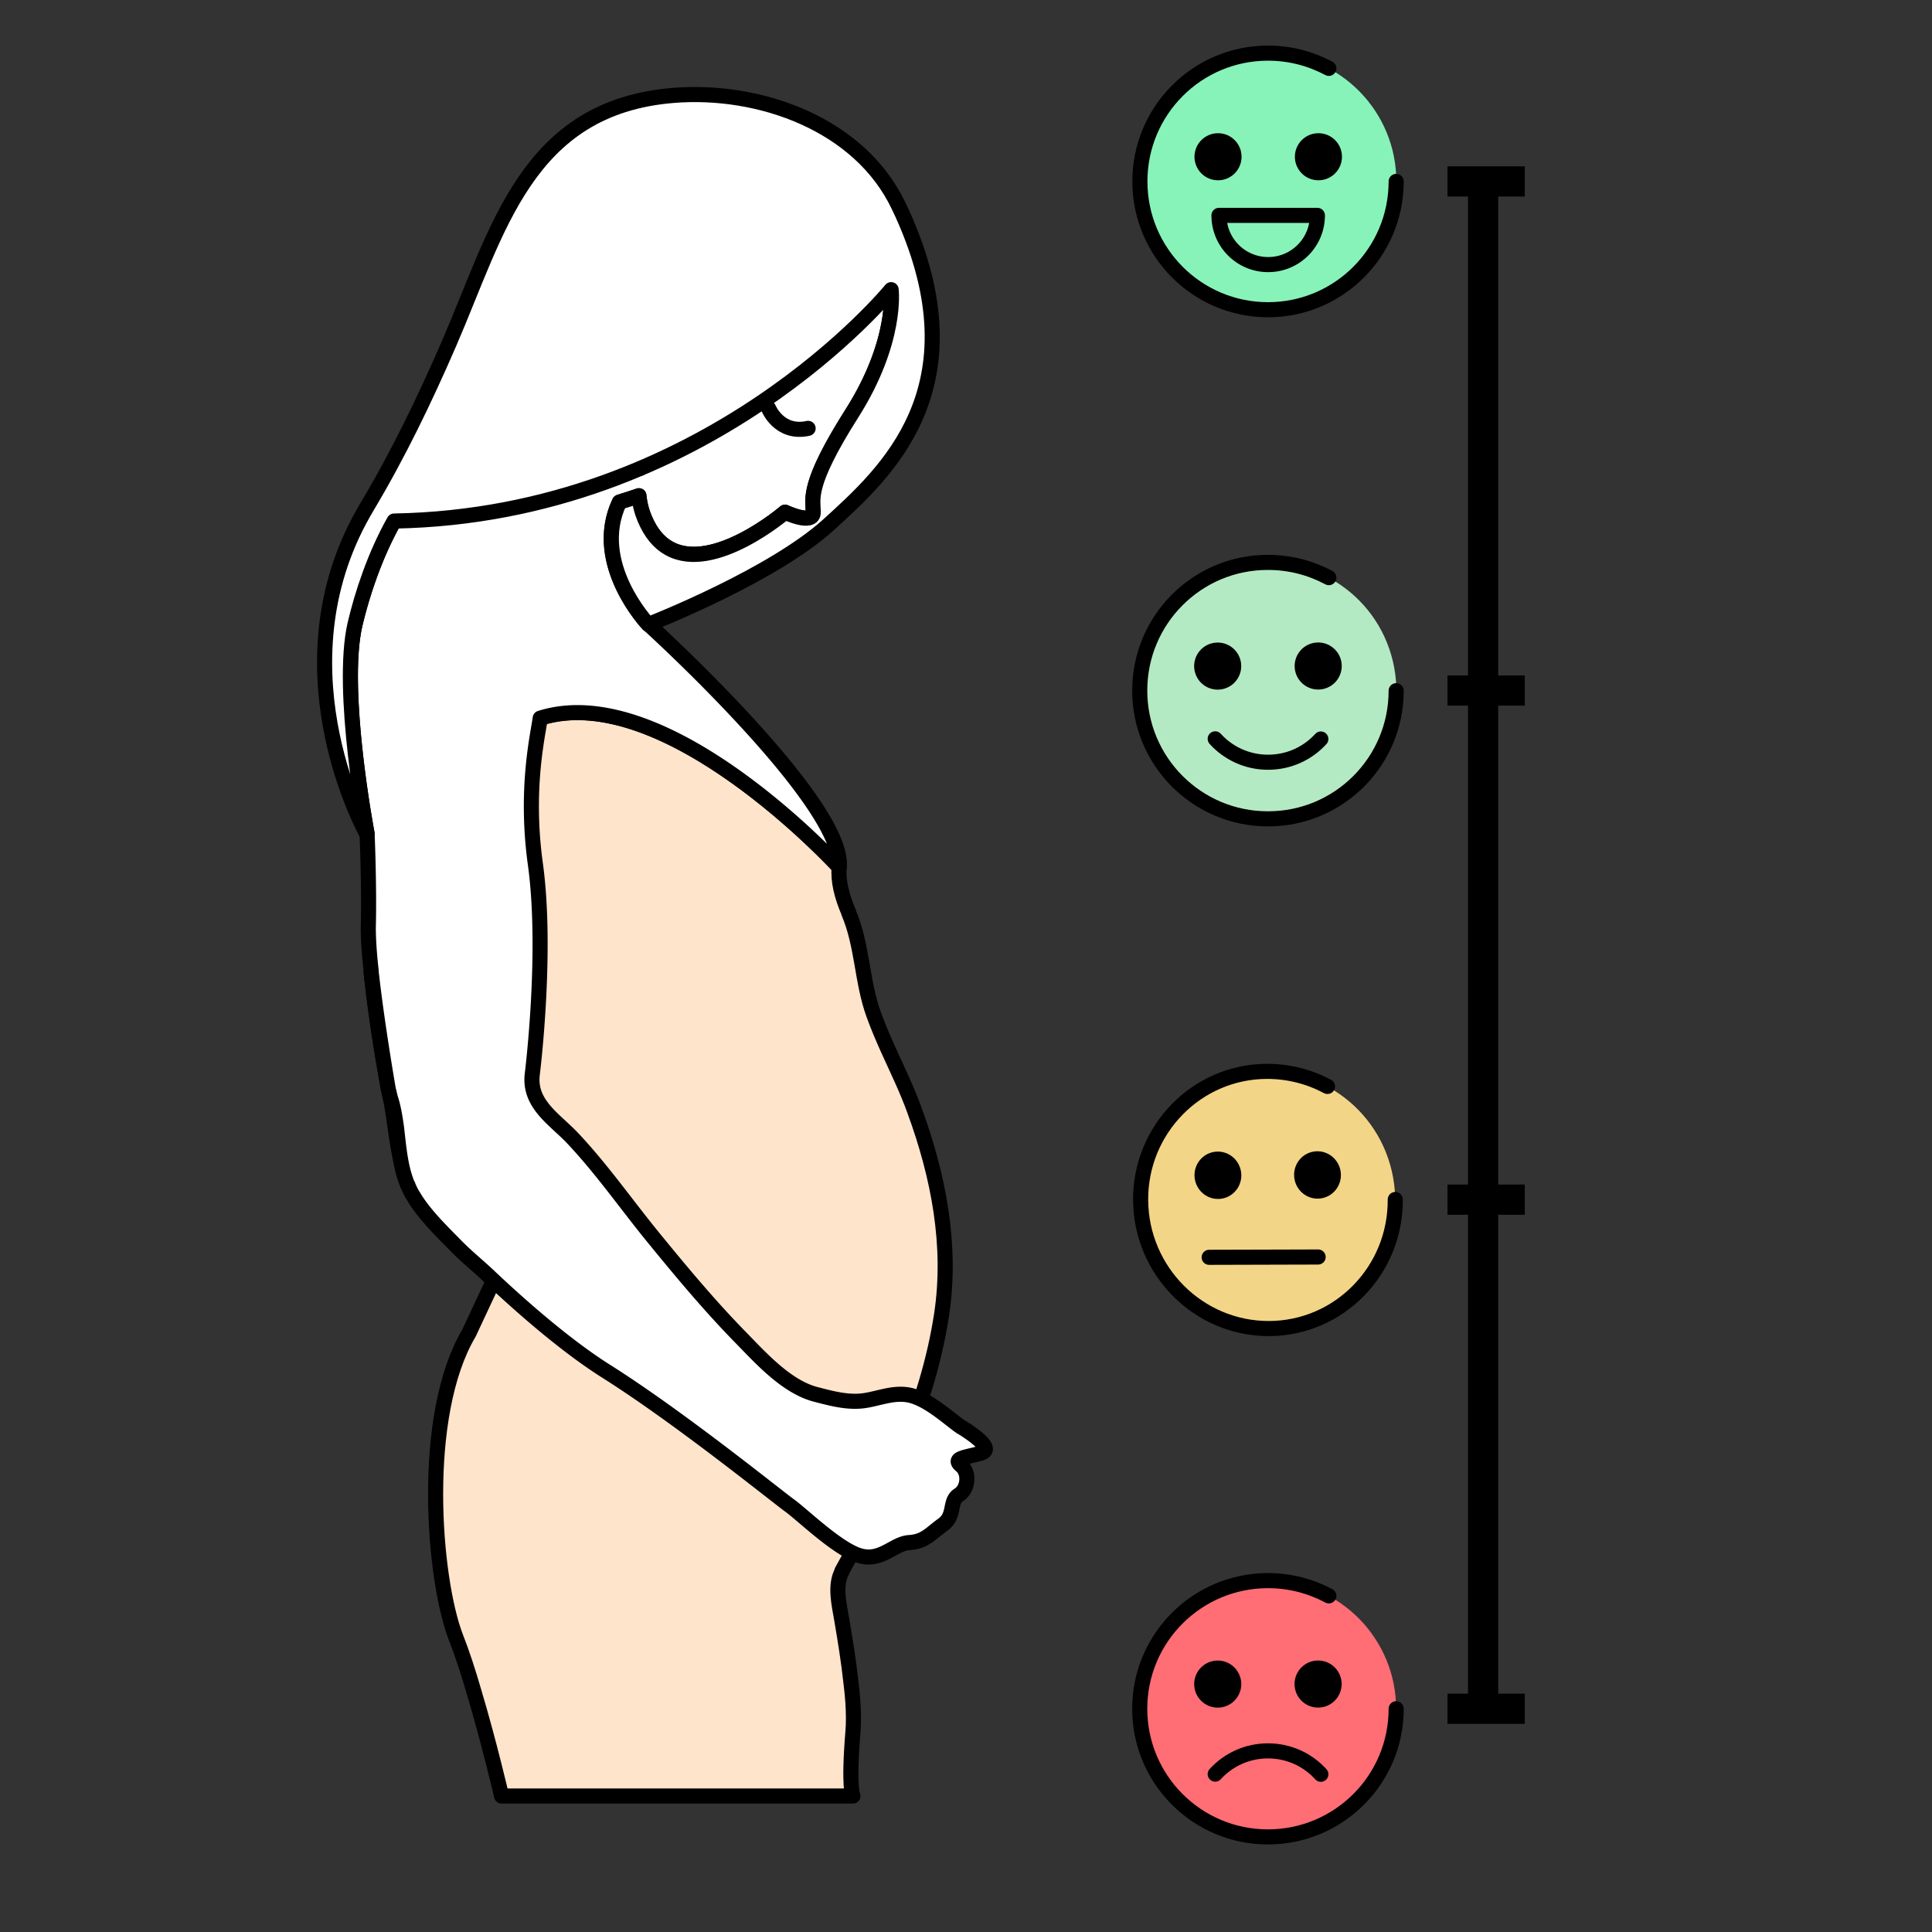 <svg xmlns="http://www.w3.org/2000/svg" id="Calque_1" data-name="Calque 1" viewBox="0 0 128 128"><rect x="0" y="0" width="128" height="128" fill="#333333" stroke="none"/><defs><style>.cls-2,.cls-3,.cls-5{stroke-linecap:round;stroke-linejoin:round}.cls-2,.cls-3,.cls-5,.cls-6{stroke:#000}.cls-2{fill:#fff}.cls-3{fill:none}.cls-6{stroke-miterlimit:10;stroke-width:2px}</style></defs><path d="M98.26 113.21V12.02" class="cls-6"/><circle cx="84.01" cy="113.21" r="8.49" style="fill:#ff6d75" transform="rotate(-83.87 84.007 113.213)"/><path d="M92.5 113.21c0 4.69-3.8 8.49-8.5 8.49-4.69 0-8.49-3.8-8.49-8.49s3.8-8.49 8.5-8.49c1.46 0 2.83.37 4.03 1.01" class="cls-3"/><path d="M80.51 117.54c.87-.95 2.11-1.54 3.5-1.54s2.64.6 3.5 1.55" class="cls-3"/><circle cx="80.68" cy="111.57" r="1.06" class="cls-5" transform="rotate(-83.87 80.682 111.574)"/><circle cx="87.33" cy="111.57" r="1.06" class="cls-5" transform="rotate(-83.87 87.33 111.573)"/><circle cx="84.01" cy="45.76" r="8.5" style="fill:#b4eac3" transform="rotate(-16.11 84.015 45.766)"/><path d="M92.5 45.76c0 4.69-3.8 8.5-8.5 8.49-4.69 0-8.49-3.8-8.49-8.5 0-4.69 3.8-8.5 8.5-8.49 1.46 0 2.83.37 4.03 1.01" class="cls-3"/><path d="M87.51 48.96c-.87.95-2.11 1.54-3.5 1.54-1.39 0-2.64-.6-3.5-1.55" class="cls-3"/><circle cx="80.68" cy="44.12" r="1.06" class="cls-5" transform="rotate(-16.11 80.713 44.145)"/><circle cx="87.33" cy="44.12" r="1.06" class="cls-5" transform="rotate(-16.11 87.349 44.111)"/><circle cx="84.01" cy="12.02" r="8.5" style="fill:#87f3b9" transform="rotate(-89.81 84.01 12.02)"/><path d="M92.5 12.02c0 4.69-3.8 8.5-8.49 8.5s-8.49-3.8-8.49-8.5 3.8-8.5 8.49-8.5c1.46 0 2.83.37 4.03 1.01" class="cls-3"/><circle cx="80.69" cy="10.38" r="1.06" class="cls-5" transform="rotate(-89.81 80.696 10.379)"/><circle cx="87.34" cy="10.38" r="1.06" class="cls-5" transform="rotate(-89.81 87.347 10.378)"/><path d="M87.28 14.27a3.26 3.26 0 0 1-6.52 0h6.51Z" class="cls-3"/><ellipse cx="84" cy="79.5" rx="8.43" ry="8.53" style="fill:#f3d587" transform="rotate(-10.4 84.057 79.498)"/><path d="M92.44 79.47c.03 4.71-3.72 8.54-8.37 8.55s-8.46-3.79-8.5-8.49 3.72-8.54 8.37-8.55c1.45 0 2.81.36 4.01 1" class="cls-3"/><ellipse cx="80.69" cy="77.86" class="cls-5" rx="1.05" ry="1.07" transform="rotate(-10.4 80.716 77.865)"/><ellipse cx="87.29" cy="77.84" class="cls-5" rx="1.05" ry="1.07" transform="rotate(-10.4 87.309 77.855)"/><path d="m80.11 83.3 7.22-.02" class="cls-3"/><path d="M95.9 113.21h5.12M95.9 79.48h5.12M95.9 45.75h5.12M95.9 12.02h5.12" class="cls-6"/><path d="M55.8 104.08c-.53.95-.2 2.23-.03 3.24.23 1.35.45 2.71.6 4.08.06.48.11.95.14 1.42.04.68.05 1.33 0 1.91-.31 3.75 0 4.26 0 4.26H33.23s-.81-3.5-1.82-6.88c-.38-1.31-.8-2.61-1.22-3.67-1.48-3.86-2.36-14.65.88-20.12l1.45-3.1s0-.02.02-.04c.13-.34-.13-.72-.33-.97-.67-.83-1.68-1.51-2.46-2.27-.87-.84-1.71-1.72-2.33-2.78-1.12-1.91-1.12-4.26-1.55-6.39-.48-2.34-.85-4.7-1.14-7.07-.05-.44-.11-.88-.15-1.32 2.52-6.95 6.45-15.28 11.18-16.8 8.37-2.68 19.84 9.87 19.84 9.87-.09.91.17 1.93.63 3v.03c.92 2.15.86 4.55 1.65 6.72.28.78.61 1.55.95 2.31.61 1.35 1.27 2.69 1.77 4.09 1.58 4.32 2.48 8.92 1.78 13.52-.93 6.05-3.65 11.68-6.6 16.96Z" style="stroke:#000;stroke-linecap:round;stroke-linejoin:round;fill:#fee4cb"/><path d="M64.99 96.28c-1.14.3-1.88.34-1.31.82.57.47.48 1.55-.17 1.95-.64.41-.2 1.35-1.04 1.96-.85.61-1.18 1.12-2.23 1.19-1.05.06-1.89 1.34-3.37.84-.03 0-.06-.02-.09-.03-1.48-.56-3.65-2.68-4.47-3.27-.85-.61-7.25-5.8-12.18-8.91-2.44-1.54-5.3-3.98-7.67-6.22h0c-.73-.7-1.54-1.34-2.25-2.07-.86-.88-1.9-1.88-2.62-2.97-.03-.04-.06-.08-.08-.13-.04-.05-.07-.11-.1-.16-.13-.19-.21-.36-.3-.55-.04-.08-.06-.15-.09-.22 0 0-.02-.03-.03-.04a7.83 7.83 0 0 1-.31-.97c-.22-.91-.3-1.86-.41-2.79-.1-.7-.2-1.38-.43-2.04v-.04c-.02-.06-.03-.11-.04-.16l-.08-.33s-.76-4.37-1.13-7.76v-.07c-.13-1.12-.19-2.13-.19-2.83.07-2.83-.08-6.24-.08-6.24s-1.81-9.51-.8-13.87c.33-1.4.86-3.13 1.59-4.81.3-.69.63-1.37 1-2.03.78-1.36 1.69-2.6 2.79-3.5.26-.21.54-.41.82-.58.85-.52 1.79-.83 2.82-.83 3.62 0 7.62-.5 9.88 1.41.89-4.97 6.66-10.17 6.66-10.17s6.67-7.69 9.97-1.67c0 0 .44 3.4-2.6 8.19-3.04 4.8-2.57 5.67-2.57 6.55s-1.87 0-1.87 0-4.69 4.03-7.66 2.4c-.66-.36-1.23-.99-1.65-2.01-.2-.48-.32-.97-.37-1.48-.43.15-.86.28-1.29.42-1.93 4.07 1.91 8.09 1.91 8.09s13.06 11.84 12.65 16.1c0 0-11.44-12.51-19.81-9.87-.15 1.13-1.01 4.67-.32 9.67.81 5.87-.21 13.96-.21 13.96-.21 1.97 1.52 2.96 2.7 4.22 1.93 2.05 3.54 4.37 5.32 6.55 1.87 2.29 3.76 4.56 5.83 6.67 1.32 1.35 2.98 3.2 4.89 3.72 1.05.27 2.07.56 3.16.44.95-.12 1.84-.52 2.82-.42 1.14.1 2.41 1.18 3.27 1.84.24.19.39.29.39.29s2.49 1.45 1.34 1.75Z" class="cls-2"/><path d="M24.32 55.22s-1.81-9.51-.8-13.86c.46-1.98 1.32-4.59 2.59-6.84h0c20.76-.36 32.93-15.33 32.93-15.33s.44 3.41-2.6 8.2c-3.04 4.79-2.56 5.67-2.56 6.55 0 .88-1.87 0-1.87 0s-4.7 4.04-7.67 2.4c-.66-.36-1.22-1-1.64-2.01-.2-.48-.32-.97-.37-1.48-.42.15-.85.28-1.29.42-1.92 4.07 1.91 8.1 1.91 8.1h.01c.36-.14 8.24-3.25 11.93-6.6 3.72-3.39 10.13-9.01 4.9-20.59-.08-.17-.16-.35-.25-.53-2.58-5.44-9.22-7.79-14.92-7.33-9.75.79-11.62 8.95-14.87 16.44-1.61 3.71-3.37 7.36-5.45 10.84-.18.3-.34.6-.5.89-5.44 10.25.5 20.76.5 20.76Z" class="cls-2"/><path d="M50.92 27.05s.71 1.75 2.62 1.33" class="cls-2"/><path d="M-790.19-4216.29h6467.34v6437.3H-790.19z" style="stroke:#fff;stroke-width:8px;fill:none;stroke-linecap:round;stroke-linejoin:round"/></svg>